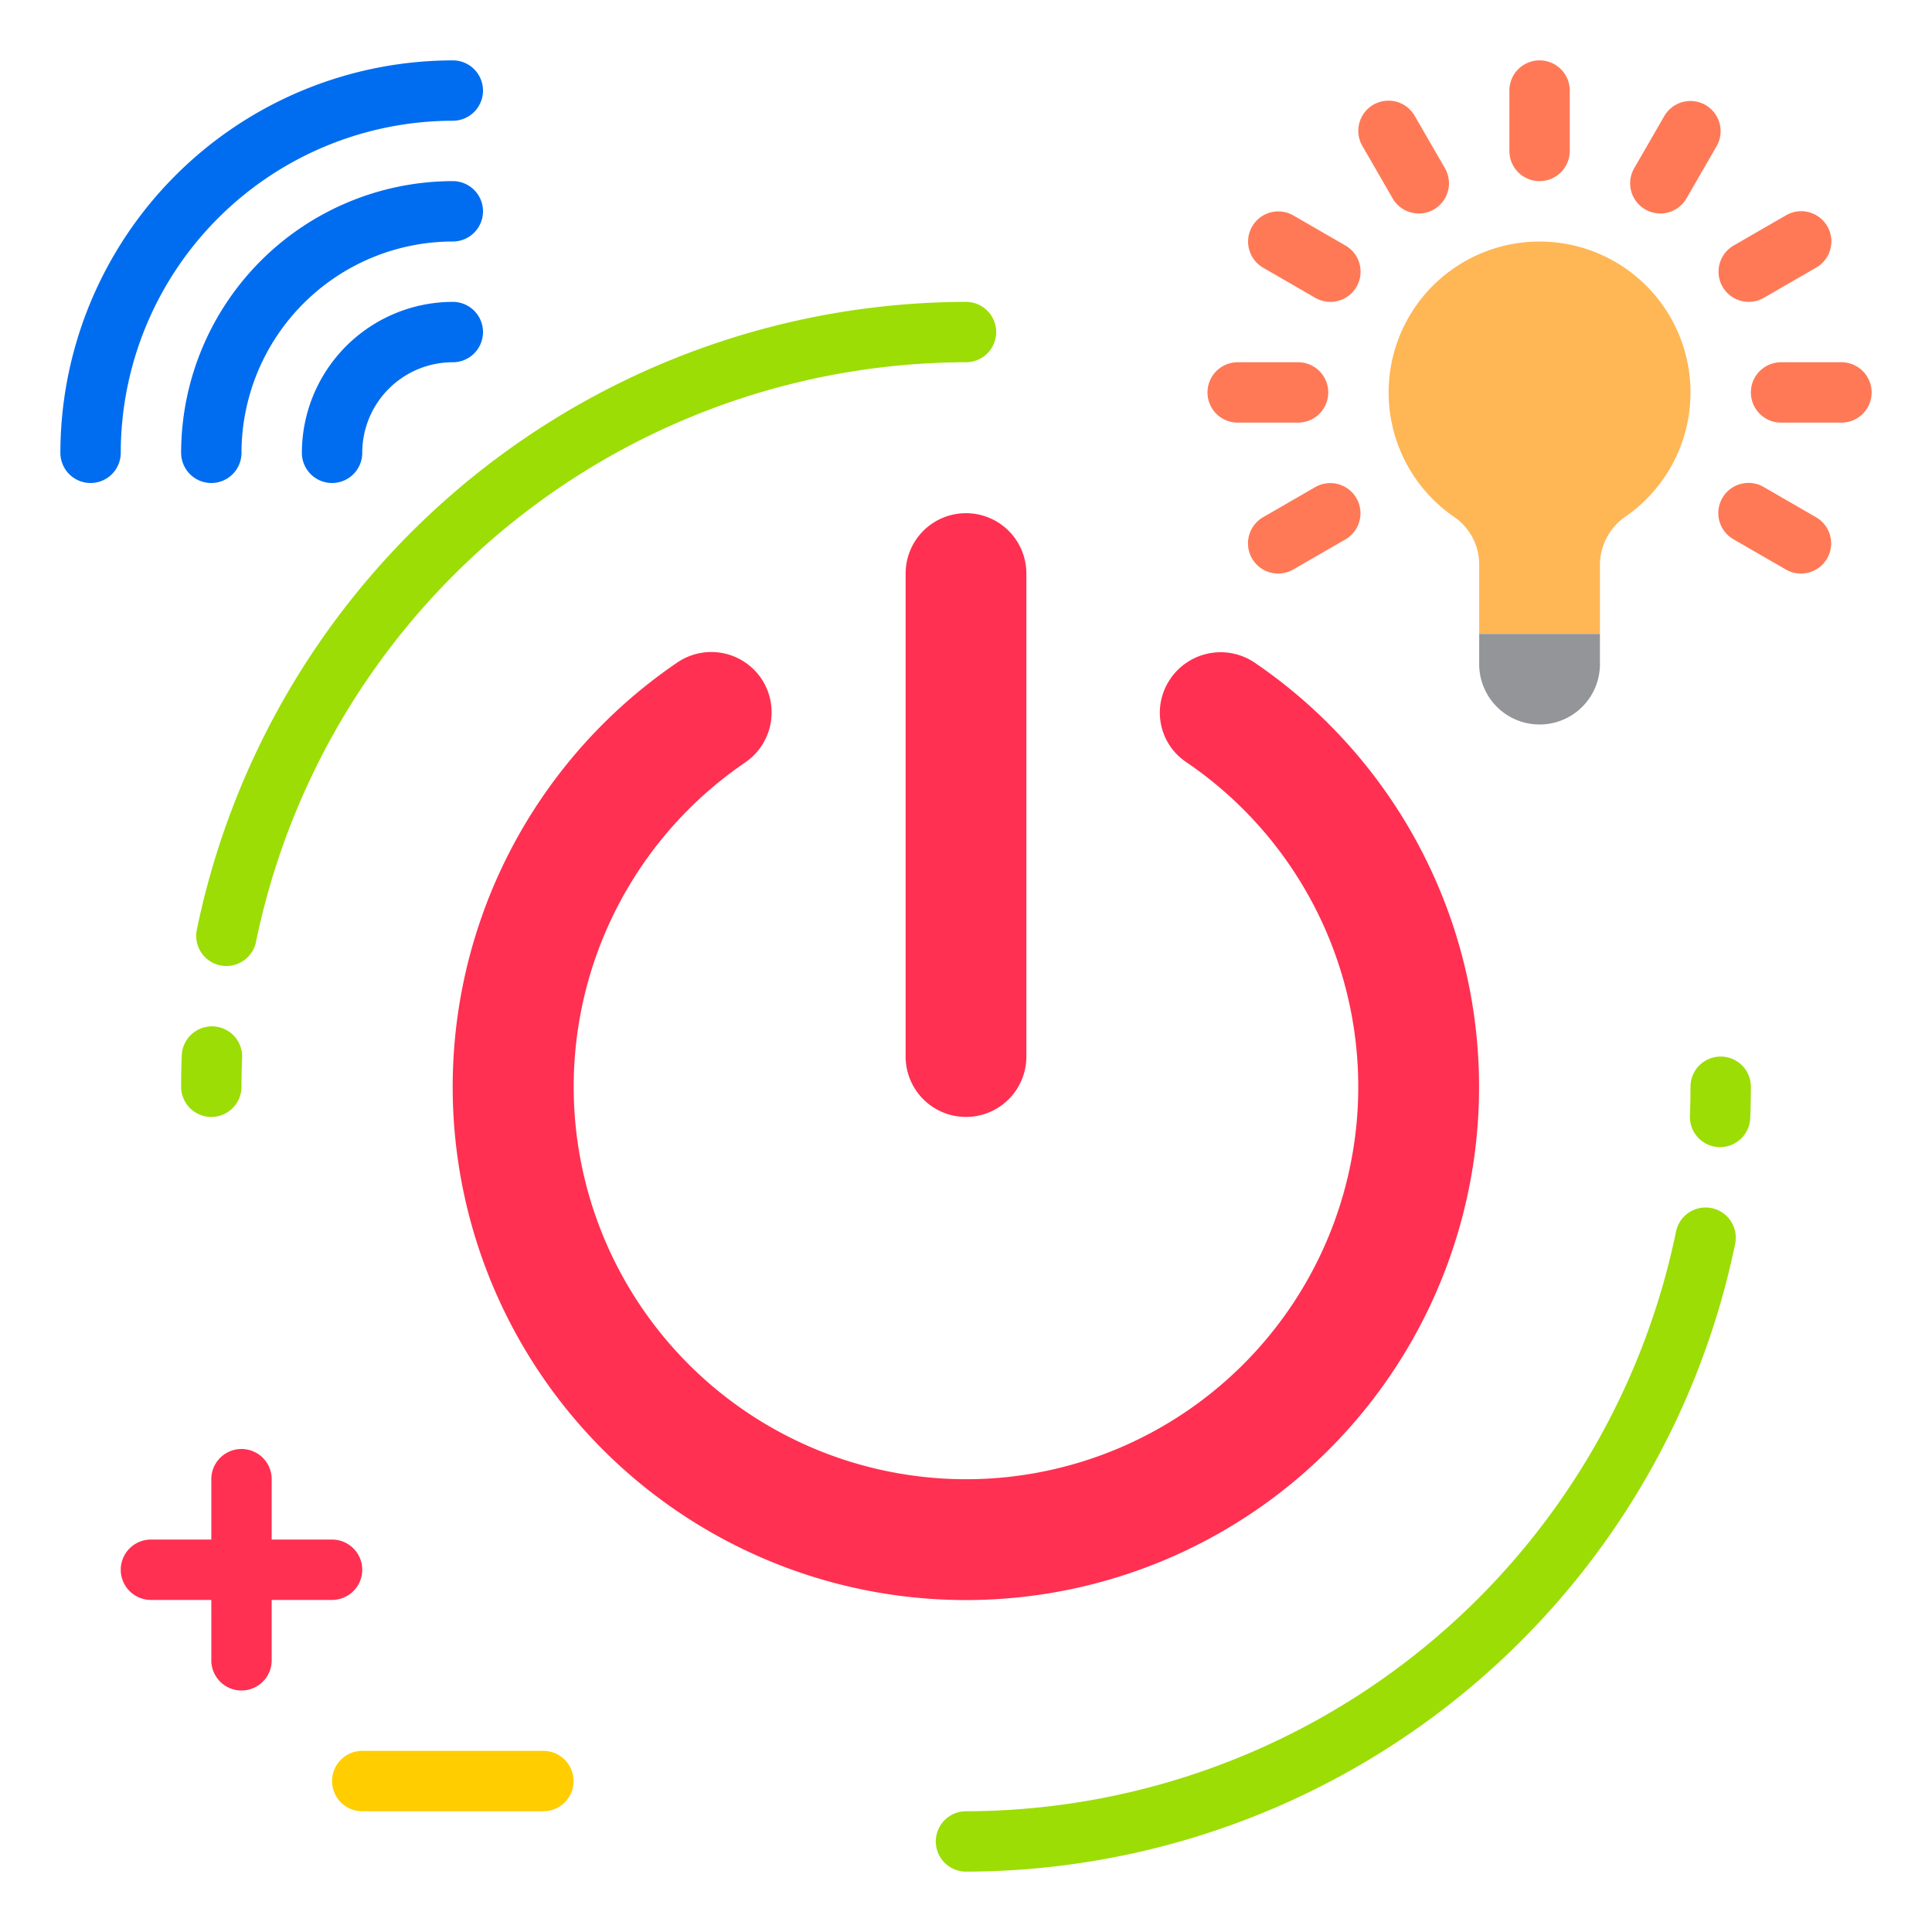 <svg height="512" viewBox="0 0 64 64" width="512" xmlns="http://www.w3.org/2000/svg"><g id="Smart_light" data-name="Smart light"><path d="m48.159 17.116a1.908 1.908 0 0 1 .841 1.559v2.325h4v-2.32a1.956 1.956 0 0 1 .87-1.584 5 5 0 1 0 -5.711.02z" fill="#ffb655"/><path d="m49 22a2 2 0 0 0 4 0v-1h-4z" fill="#939598"/><path d="m33.473 48.918a13 13 0 0 1 -8.815-23.642 2.008 2.008 0 0 0 .7-2.556l-.016-.034a2 2 0 0 0 -2.921-.729 17 17 0 1 0 19.163.009 2.015 2.015 0 0 0 -2.945.742 1.971 1.971 0 0 0 .624 2.516 13 13 0 0 1 -5.794 23.694z" fill="#ff3051"/><path d="m32 17a2 2 0 0 0 -2 2v16a2 2 0 0 0 4 0v-16a2 2 0 0 0 -2-2z" fill="#ff3051"/><g fill="#ff7956"><path d="m51 6a1 1 0 0 1 -1-1v-2a1 1 0 0 1 2 0v2a1 1 0 0 1 -1 1z"/><path d="m47 7.072a1 1 0 0 1 -.867-.5l-1-1.732a1 1 0 1 1 1.732-1l1 1.732a1 1 0 0 1 -.865 1.5z"/><path d="m44.071 10a.992.992 0 0 1 -.5-.134l-1.732-1a1 1 0 0 1 1-1.732l1.732 1a1 1 0 0 1 -.5 1.866z"/><path d="m43 14h-2a1 1 0 0 1 0-2h2a1 1 0 0 1 0 2z"/><path d="m61 14h-2a1 1 0 0 1 0-2h2a1 1 0 0 1 0 2z"/><path d="m57.929 10a1 1 0 0 1 -.5-1.866l1.732-1a1 1 0 1 1 1 1.732l-1.732 1a.992.992 0 0 1 -.5.134z"/><path d="m42.341 19a1 1 0 0 1 -.5-1.866l1.732-1a1 1 0 0 1 1 1.732l-1.732 1a.992.992 0 0 1 -.5.134z"/><path d="m59.659 19a.992.992 0 0 1 -.5-.134l-1.732-1a1 1 0 1 1 1-1.732l1.732 1a1 1 0 0 1 -.5 1.866z"/><path d="m55 7.072a1 1 0 0 1 -.865-1.5l1-1.732a1 1 0 0 1 1.732 1l-1 1.732a1 1 0 0 1 -.867.5z"/></g><path d="m11 16a1 1 0 0 1 -1-1 5.006 5.006 0 0 1 5-5 1 1 0 0 1 0 2 3 3 0 0 0 -3 3 1 1 0 0 1 -1 1z" fill="#006df0"/><path d="m3 16a1 1 0 0 1 -1-1 13.015 13.015 0 0 1 13-13 1 1 0 0 1 0 2 11.013 11.013 0 0 0 -11 11 1 1 0 0 1 -1 1z" fill="#006df0"/><path d="m7 16a1 1 0 0 1 -1-1 9.011 9.011 0 0 1 9-9 1 1 0 0 1 0 2 7.008 7.008 0 0 0 -7 7 1 1 0 0 1 -1 1z" fill="#006df0"/><path d="m7.5 32a.976.976 0 0 1 -.2-.02 1 1 0 0 1 -.78-1.18 26.071 26.071 0 0 1 25.48-20.8 1 1 0 0 1 0 2 24.063 24.063 0 0 0 -23.52 19.2 1 1 0 0 1 -.98.8z" fill="#9cdd05"/><path d="m7 37a1 1 0 0 1 -1-1q0-.522.021-1.04a1 1 0 0 1 2 .08q-.021.477-.021.96a1 1 0 0 1 -1 1z" fill="#9cdd05"/><path d="m32 62a1 1 0 0 1 0-2 24.063 24.063 0 0 0 23.52-19.2 1 1 0 1 1 1.96.4 26.071 26.071 0 0 1 -25.48 20.8z" fill="#9cdd05"/><path d="m56.981 38h-.039a1 1 0 0 1 -.961-1.038c.012-.319.019-.64.019-.962a1 1 0 0 1 2 0q0 .522-.021 1.038a1 1 0 0 1 -.998.962z" fill="#9cdd05"/><path d="m11 51h-2v-2a1 1 0 0 0 -2 0v2h-2a1 1 0 0 0 0 2h2v2a1 1 0 0 0 2 0v-2h2a1 1 0 0 0 0-2z" fill="#ff3051"/><path d="m18 60h-6a1 1 0 0 1 0-2h6a1 1 0 0 1 0 2z" fill="#ffcd00"/></g></svg>